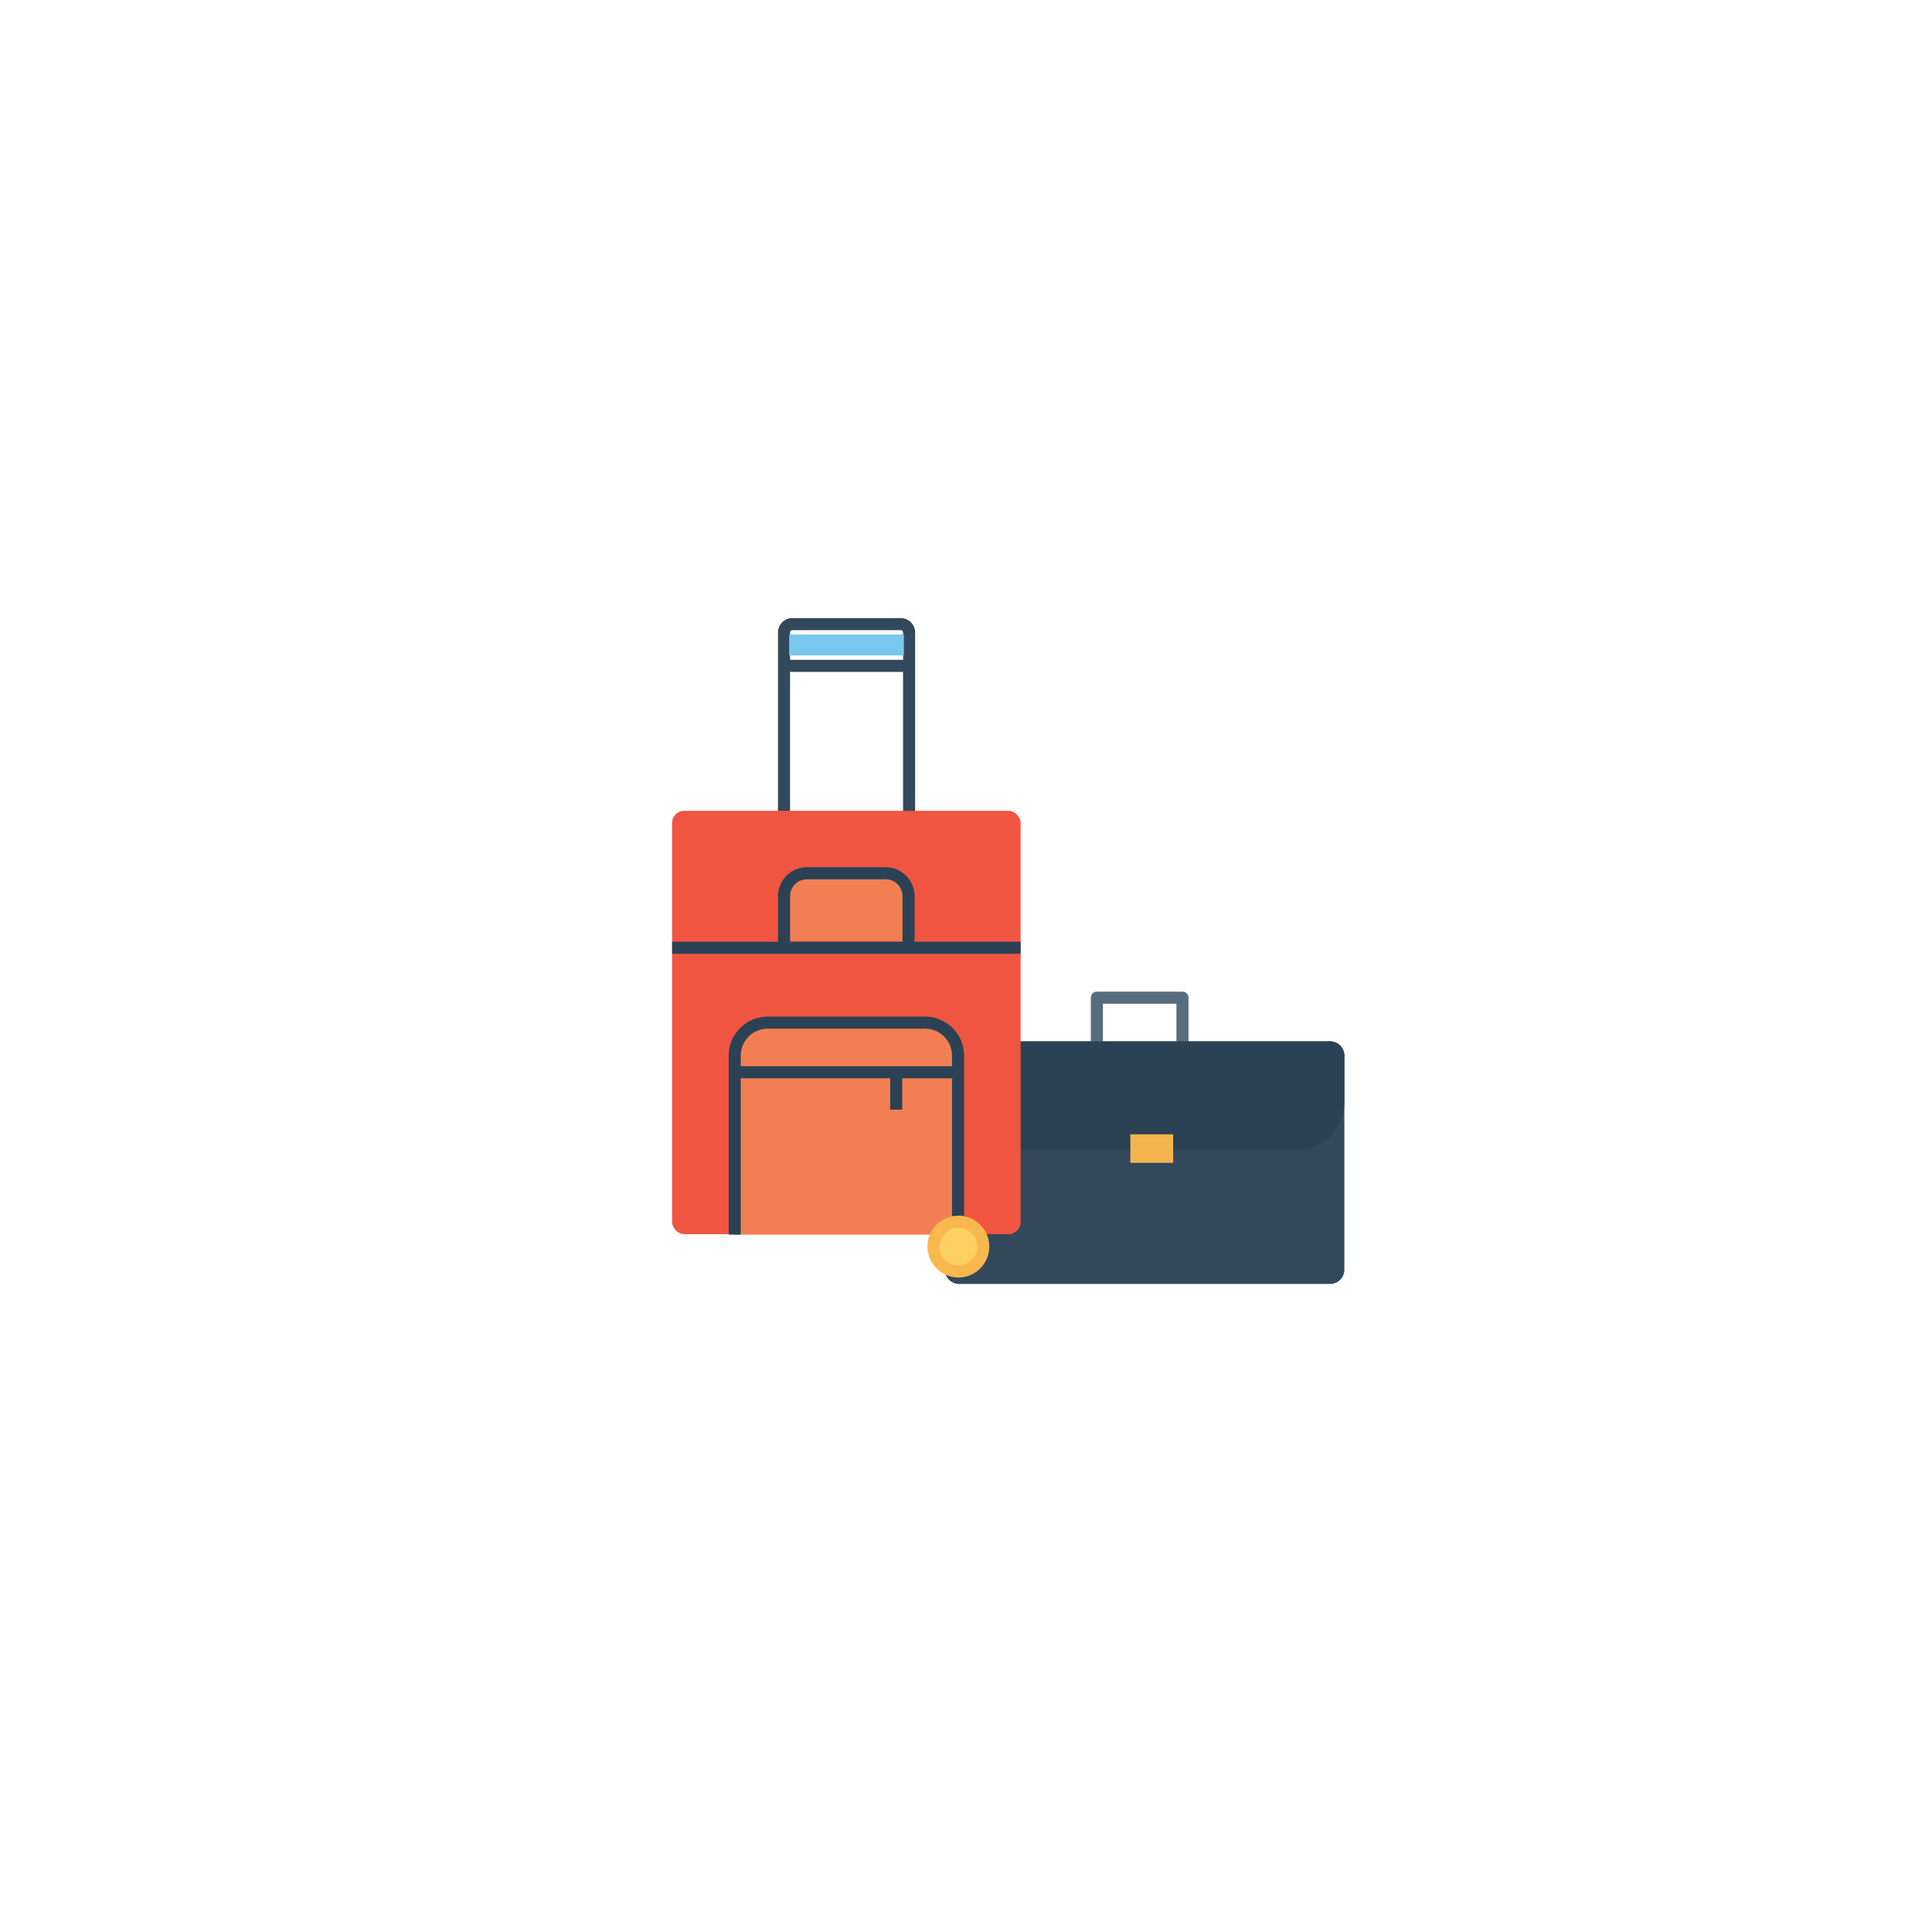 <svg xmlns="http://www.w3.org/2000/svg" width="160" height="160" viewBox="0 0 160 160">
  <g id="icon-travel" transform="translate(-5866 -3140)">
    <g id="Group_36" data-name="Group 36" transform="translate(5671 1801)">
      <rect id="Rectangle_28" data-name="Rectangle 28" width="160" height="160" rx="80" transform="translate(195 1339)" fill="none"/>
    </g>
    <path id="Path_227" data-name="Path 227" d="M-556.861,1390.62h30.722a1.179,1.179,0,0,1,1.182,1.182v17.724a1.179,1.179,0,0,1-1.182,1.182h-30.722a1.179,1.179,0,0,1-1.182-1.182V1391.8A1.179,1.179,0,0,1-556.861,1390.62Z" transform="translate(6502.292 1835.624)" fill="#34485c"/>
    <path id="Path_228" data-name="Path 228" d="M-551.938,1393v-4.135h7.089V1393" transform="translate(6508.776 1833.76)" fill="none" stroke="#576d7e" stroke-linecap="round" stroke-linejoin="round" stroke-dashoffset="0.5" stroke-width="1"/>
    <path id="Path_229" data-name="Path 229" d="M-556.861,1390.62a1.179,1.179,0,0,0-1.182,1.182v3.947a4.01,4.01,0,0,0,4.136,3.891h24.814a4.01,4.01,0,0,0,4.136-3.891V1391.8a1.179,1.179,0,0,0-1.182-1.182Z" transform="translate(6502.292 1835.624)" fill="#2b4255"/>
    <path id="Path_230" data-name="Path 230" d="M-564.5,1390.418v-15.805a.7.7,0,0,1,.647-.75h9.065a.7.7,0,0,1,.647.75v15.805" transform="translate(6495.429 1817.823)" fill="none" stroke="#34485c" stroke-linecap="round" stroke-linejoin="round" stroke-width="1"/>
    <path id="Path_231" data-name="Path 231" d="M-564.7,1375.54h11.178" transform="translate(6495.219 1819.605)" fill="none" stroke="#34485c" stroke-width="1"/>
    <rect id="Rectangle_35" data-name="Rectangle 35" width="9.499" height="1.732" transform="translate(5931.357 3192.547)" fill="#78c8f0"/>
    <rect id="Rectangle_36" data-name="Rectangle 36" width="28.862" height="35.059" rx="1" transform="translate(5921.662 3207.147)" fill="#f05542"/>
    <path id="Path_232" data-name="Path 232" d="M-564.5,1389.481v-3.736a1.9,1.9,0,0,1,1.933-1.877h6.444a1.9,1.9,0,0,1,1.933,1.877v3.736" transform="translate(6495.432 1828.452)" fill="#f17f53" stroke="#2b4255" stroke-linecap="round" stroke-linejoin="round" stroke-width="1" fill-rule="evenodd"/>
    <path id="Path_233" data-name="Path 233" d="M-566.482,1407.423v-14.838a2.741,2.741,0,0,1,2.775-2.719h12.948a2.741,2.741,0,0,1,2.775,2.719v14.838" transform="translate(6493.327 1834.824)" fill="#f17f53" stroke="#2b4255" stroke-linejoin="round" stroke-width="1" fill-rule="evenodd"/>
    <path id="Path_234" data-name="Path 234" d="M-566.371,1392.1h18.039m-4.894-.474v3.575" transform="translate(6493.445 1836.697)" fill="#f17f53" stroke="#2b4255" stroke-width="1" fill-rule="evenodd"/>
    <path id="Path_235" data-name="Path 235" d="M-568.995,1386.86h28.862" transform="translate(6490.657 1831.63)" fill="none" stroke="#2b4255" stroke-width="1"/>
    <circle id="Ellipse_13" data-name="Ellipse 13" cx="2.062" cy="2.062" r="2.062" transform="translate(5943.306 3241.175)" fill="#fcd062" stroke="#f8b84e" stroke-linecap="round" stroke-linejoin="round" stroke-width="1"/>
    <rect id="Rectangle_37" data-name="Rectangle 37" width="3.545" height="2.363" transform="translate(5959.61 3233.937)" fill="rgba(248,183,78,0.98)"/>
  </g>
</svg>
